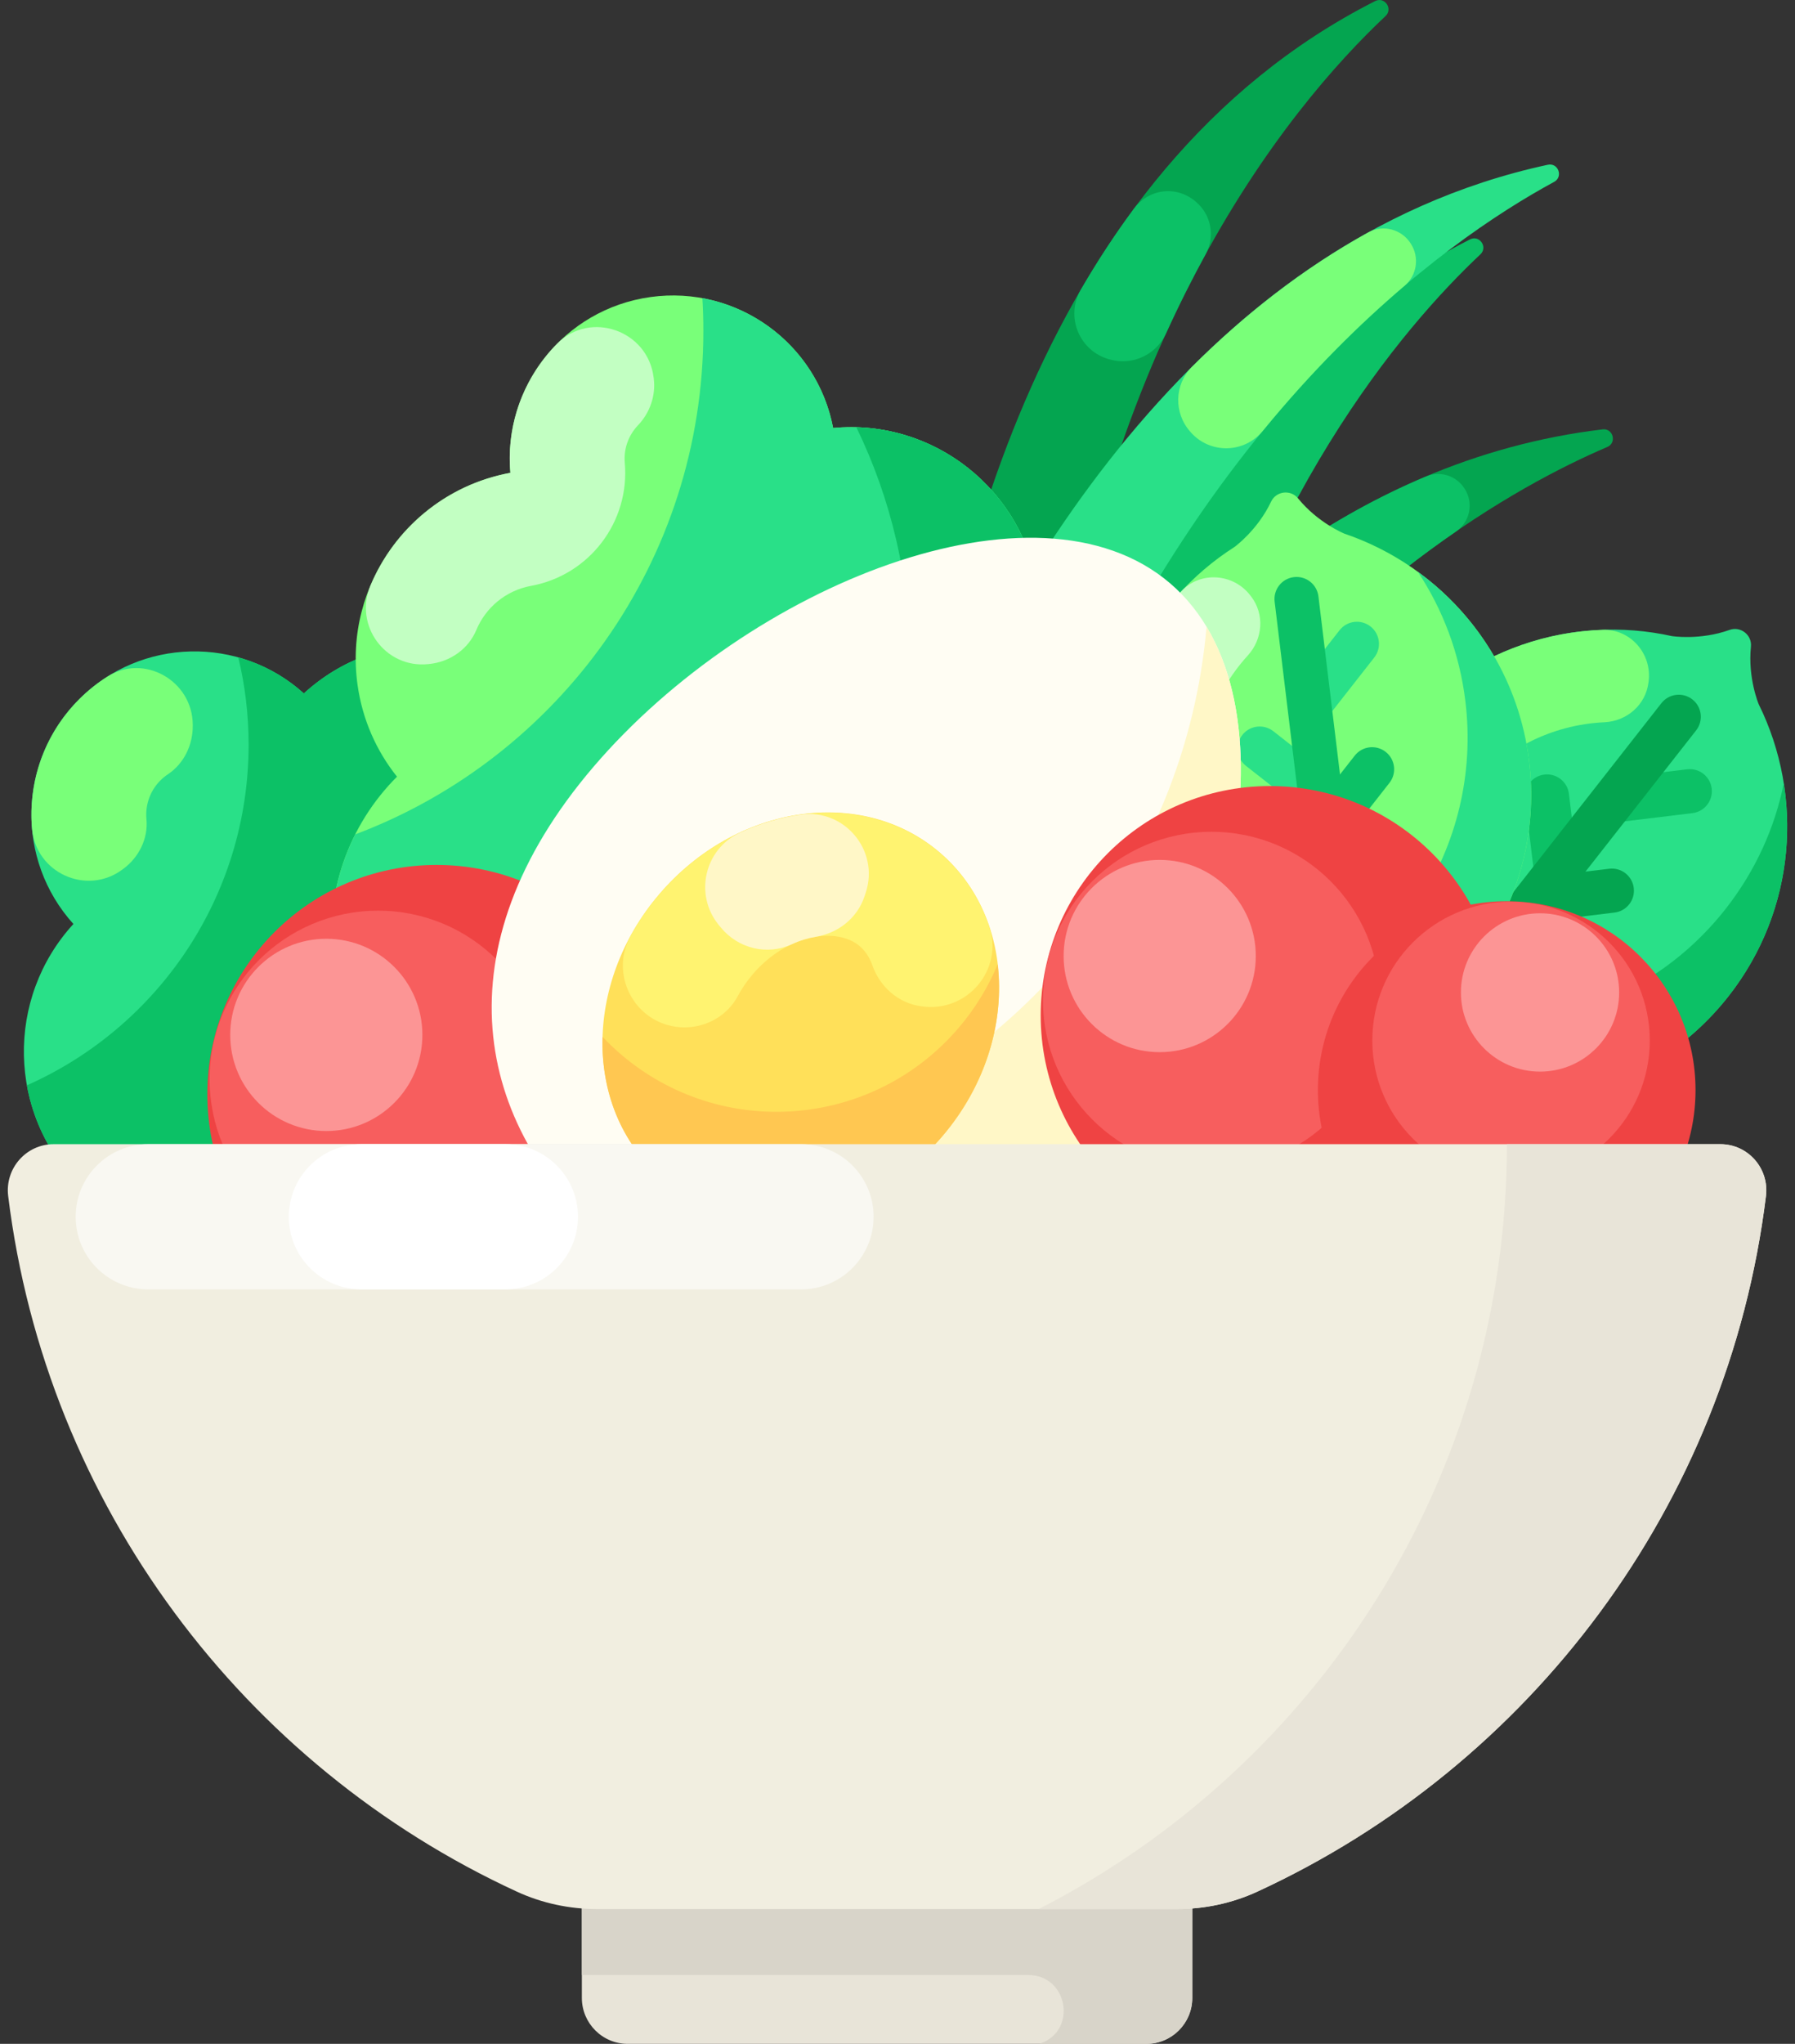 <svg width="58" height="66" viewBox="0 0 58 66" fill="none" xmlns="http://www.w3.org/2000/svg">
<rect x="0" y="0" width="58" height="66" fill="#333333" stroke="none"/>
<path d="M44.433 0.035C33.539 5.559 30.578 19.067 29.757 26.114H33.769C35.159 11.197 41.685 3.415 44.77 0.518C45.019 0.283 44.739 -0.121 44.433 0.035V0.035Z" fill="#04A550"/>
<path d="M37.677 10.764C38.092 9.851 38.522 8.999 38.958 8.205C39.266 7.643 39.141 6.944 38.654 6.527L38.635 6.51C38.016 5.98 37.122 6.088 36.637 6.743C36.012 7.587 35.441 8.463 34.921 9.36C34.414 10.232 34.88 11.346 35.854 11.606C35.865 11.609 35.875 11.612 35.886 11.614C36.611 11.808 37.366 11.447 37.677 10.764V10.764Z" fill="#0CC166"/>
<path d="M47.498 7.731C39.872 11.598 36.135 19.377 34.296 26.114H38.112C40.565 16.132 45.332 10.565 47.834 8.214C48.084 7.98 47.804 7.576 47.498 7.731V7.731Z" fill="#0CC166"/>
<path d="M51.784 13.865C43.536 14.851 37.467 20.565 33.425 26.114H37.927C43.307 18.863 49.008 15.684 51.934 14.434C52.249 14.3 52.124 13.824 51.784 13.865V13.865Z" fill="#04A550"/>
<path d="M46.088 15.383C44.549 16.029 43.109 16.836 41.765 17.757C41.138 18.187 40.979 19.046 41.404 19.677C41.41 19.685 41.416 19.694 41.421 19.702C41.891 20.399 42.87 20.523 43.496 19.962C44.737 18.85 45.935 17.926 47.051 17.16C47.495 16.855 47.62 16.257 47.336 15.799L47.326 15.784C47.067 15.366 46.541 15.192 46.088 15.383V15.383Z" fill="#0CC166"/>
<path d="M50.014 5.32C38.479 7.803 32.208 19.375 29.463 26.114H33.724C38.888 13.275 46.651 7.806 50.217 5.873C50.518 5.71 50.35 5.248 50.014 5.32V5.32Z" fill="#29E088"/>
<path d="M44.213 7.504C42.079 8.683 40.186 10.18 38.514 11.846C37.94 12.419 37.922 13.342 38.464 13.945C38.471 13.954 38.479 13.962 38.486 13.97C39.11 14.665 40.208 14.639 40.8 13.917C42.377 11.991 43.945 10.449 45.389 9.224C45.783 8.889 45.869 8.316 45.593 7.879L45.583 7.863C45.291 7.403 44.69 7.241 44.213 7.504V7.504Z" fill="#79FF79"/>
<path d="M56.826 22.737L56.826 22.737C56.826 22.737 56.472 21.894 56.576 20.883C56.615 20.504 56.243 20.213 55.885 20.341C54.928 20.684 54.025 20.541 54.025 20.541L54.024 20.541C50.789 19.825 47.282 20.954 45.102 23.735C42.51 27.043 42.632 31.61 45.143 34.758C48.799 36.444 53.263 35.472 55.856 32.164C58.036 29.383 58.294 25.708 56.826 22.737V22.737Z" fill="#29E088"/>
<path d="M49.901 25.012C50.292 24.965 50.648 25.243 50.695 25.634L50.93 27.574L49.686 29.16L49.28 25.805C49.232 25.415 49.511 25.059 49.901 25.012Z" fill="#0CC166"/>
<path d="M55.856 32.163C53.262 35.472 48.797 36.444 45.143 34.758C44.47 33.916 43.971 32.973 43.648 31.98C47.713 34.092 52.836 33.079 55.764 29.343C56.726 28.116 57.347 26.729 57.637 25.297C58.011 27.646 57.44 30.141 55.856 32.163V32.163Z" fill="#0CC166"/>
<path d="M55.308 25.464C55.261 25.073 54.906 24.795 54.515 24.842L52.575 25.077L51.331 26.664L54.686 26.257C55.077 26.21 55.355 25.855 55.308 25.464Z" fill="#0CC166"/>
<path d="M44.835 35.151C44.525 34.908 44.471 34.46 44.713 34.15L53.683 22.707C53.926 22.397 54.374 22.343 54.684 22.585C54.994 22.828 55.048 23.276 54.805 23.586L45.835 35.029C45.593 35.339 45.145 35.394 44.835 35.151Z" fill="#04A550"/>
<path d="M50.274 31.886C50.226 31.495 49.871 31.217 49.48 31.264L47.541 31.499L46.297 33.086L49.652 32.679C50.043 32.632 50.321 32.277 50.274 31.886Z" fill="#04A550"/>
<path d="M52.79 28.675C52.743 28.284 52.388 28.006 51.997 28.053L50.057 28.288L48.813 29.875L52.169 29.468C52.559 29.421 52.838 29.066 52.79 28.675Z" fill="#04A550"/>
<path d="M47.385 28.224C47.776 28.177 48.131 28.455 48.178 28.846L48.413 30.786L47.17 32.372L46.763 29.017C46.716 28.627 46.994 28.271 47.385 28.224Z" fill="#04A550"/>
<path d="M44.98 31.272C44.99 31.27 45 31.268 45.009 31.266C45.74 31.128 46.267 30.465 46.204 29.724C46.079 28.276 46.492 26.791 47.447 25.573C48.518 24.206 50.142 23.401 51.839 23.323C52.563 23.29 53.171 22.766 53.264 22.048C53.266 22.034 53.268 22.02 53.27 22.007C53.385 21.113 52.685 20.307 51.785 20.338C50.895 20.369 50.012 20.532 49.169 20.826C47.613 21.367 46.192 22.344 45.102 23.734C43.655 25.58 43.054 27.817 43.241 29.98C43.315 30.838 44.135 31.432 44.98 31.272V31.272Z" fill="#79FF79"/>
<path d="M43.43 17.229V17.228C43.43 17.228 42.584 16.883 41.943 16.094C41.702 15.799 41.233 15.856 41.071 16.2C40.636 17.119 39.897 17.656 39.897 17.656V17.657C37.102 19.438 35.42 22.716 35.846 26.224C36.351 30.396 39.667 33.539 43.669 33.989C47.446 32.597 49.916 28.752 49.41 24.581C48.985 21.072 46.569 18.291 43.43 17.229V17.229Z" fill="#79FF79"/>
<path d="M49.409 24.579C49.915 28.754 47.445 32.598 43.669 33.989C42.598 33.87 41.578 33.555 40.648 33.083C45.016 31.701 47.921 27.362 47.35 22.649C47.163 21.102 46.621 19.682 45.813 18.465C47.739 19.861 49.1 22.029 49.409 24.579V24.579Z" fill="#29E088"/>
<path d="M44.284 20.23C43.974 19.987 43.526 20.041 43.284 20.351L42.078 21.889L42.321 23.891L44.406 21.231C44.648 20.921 44.594 20.473 44.284 20.23Z" fill="#29E088"/>
<path d="M40.142 23.733C40.385 23.423 40.833 23.369 41.143 23.612L42.681 24.817L42.923 26.819L40.263 24.734C39.954 24.491 39.899 24.043 40.142 23.733V23.733Z" fill="#29E088"/>
<path d="M40.633 27.784C40.876 27.474 41.324 27.42 41.634 27.663L43.172 28.868L43.414 30.869L40.755 28.785C40.445 28.542 40.39 28.094 40.633 27.784V27.784Z" fill="#29E088"/>
<path d="M43.728 34.485C43.337 34.533 42.982 34.254 42.935 33.864L41.186 19.429C41.139 19.038 41.417 18.683 41.808 18.636C42.199 18.589 42.554 18.867 42.601 19.258L44.35 33.692C44.398 34.083 44.119 34.438 43.728 34.485V34.485Z" fill="#0CC166"/>
<path d="M45.266 28.331C44.956 28.088 44.508 28.142 44.265 28.452L43.06 29.99L43.302 31.991L45.387 29.331C45.63 29.021 45.575 28.573 45.266 28.331Z" fill="#0CC166"/>
<path d="M44.775 24.28C44.465 24.037 44.017 24.091 43.774 24.401L42.568 25.939L42.811 27.94L44.896 25.28C45.139 24.971 45.084 24.523 44.775 24.28V24.28Z" fill="#0CC166"/>
<path d="M41.088 31.639C41.094 31.63 41.099 31.622 41.105 31.614C41.524 30.999 41.428 30.157 40.859 29.679C39.747 28.743 38.989 27.401 38.803 25.864C38.594 24.14 39.173 22.423 40.318 21.168C40.806 20.633 40.866 19.832 40.424 19.258C40.415 19.247 40.407 19.236 40.398 19.225C39.849 18.512 38.783 18.436 38.169 19.095C37.561 19.746 37.053 20.486 36.664 21.29C35.946 22.773 35.632 24.468 35.845 26.222C36.127 28.55 37.284 30.557 38.946 31.955C39.604 32.509 40.603 32.349 41.088 31.639V31.639Z" fill="#C2FFC2"/>
<path d="M19.852 25.387C19.591 24.358 19.059 23.384 18.254 22.578C15.934 20.259 12.213 20.197 9.818 22.392C7.748 20.522 4.553 20.584 2.559 22.578C0.564 24.573 0.502 27.768 2.372 29.837C0.178 32.232 0.239 35.954 2.559 38.273C3.364 39.078 4.339 39.611 5.368 39.872C5.065 42.037 5.745 44.313 7.41 45.978C10.227 48.795 14.794 48.795 17.611 45.978L25.958 37.631C28.775 34.814 28.775 30.247 25.958 27.43C24.293 25.764 22.017 25.084 19.852 25.387Z" fill="#29E088"/>
<path d="M25.958 37.631L17.611 45.979C14.794 48.794 10.226 48.794 7.409 45.979C5.744 44.313 5.064 42.036 5.367 39.872C4.338 39.611 3.363 39.078 2.559 38.274C1.644 37.359 1.082 36.23 0.868 35.047C5.088 33.18 8.033 28.957 8.033 24.046C8.033 23.075 7.918 22.131 7.7 21.227C8.466 21.439 9.192 21.828 9.817 22.392C12.213 20.197 15.934 20.259 18.254 22.579C19.058 23.384 19.591 24.359 19.852 25.387C22.016 25.084 24.293 25.764 25.959 27.43C28.774 30.247 28.774 34.814 25.958 37.631V37.631Z" fill="#0CC166"/>
<path d="M33.117 22.262C33.53 21.284 33.693 20.186 33.537 19.058C33.085 15.809 30.154 13.515 26.92 13.821C26.398 11.081 23.812 9.204 21.018 9.592C18.224 9.98 16.248 12.491 16.491 15.269C13.296 15.856 11.101 18.861 11.552 22.11C11.709 23.238 12.165 24.251 12.828 25.08C11.281 26.624 10.451 28.85 10.774 31.182C11.322 35.128 14.966 37.883 18.912 37.335L30.604 35.711C34.55 35.163 37.304 31.52 36.757 27.574C36.432 25.242 35.027 23.327 33.117 22.262V22.262Z" fill="#79FF79"/>
<path d="M30.603 35.71L18.911 37.334C14.964 37.882 11.322 35.127 10.774 31.182C10.565 29.674 10.838 28.209 11.478 26.944C18.052 24.471 22.727 18.124 22.727 10.687C22.727 10.331 22.717 9.977 22.695 9.627C24.786 10.01 26.505 11.641 26.92 13.82C30.155 13.514 33.084 15.807 33.536 19.057C33.693 20.185 33.53 21.283 33.117 22.263C35.028 23.325 36.432 25.241 36.757 27.573C37.304 31.52 34.549 35.162 30.603 35.71Z" fill="#29E088"/>
<path d="M30.603 35.71L18.911 37.334C18.903 37.335 18.894 37.337 18.885 37.337C25.073 34.683 29.407 28.533 29.407 21.373C29.407 18.657 28.783 16.086 27.67 13.796C30.597 13.877 33.119 16.059 33.536 19.056C33.693 20.184 33.53 21.283 33.117 22.262C35.028 23.325 36.432 25.241 36.757 27.573C37.304 31.52 34.55 35.162 30.603 35.71V35.71Z" fill="#0CC166"/>
<path d="M14.107 42.745C18.198 42.745 21.515 39.429 21.515 35.337C21.515 31.246 18.198 27.93 14.107 27.93C10.016 27.93 6.699 31.246 6.699 35.337C6.699 39.429 10.016 42.745 14.107 42.745Z" fill="#EF4343"/>
<path d="M12.216 40.293C15.223 40.293 17.66 37.856 17.66 34.85C17.66 31.844 15.223 29.407 12.216 29.407C9.21 29.407 6.773 31.844 6.773 34.85C6.773 37.856 9.21 40.293 12.216 40.293Z" fill="#F75E5E"/>
<path d="M10.544 36.523C12.258 36.523 13.648 35.133 13.648 33.419C13.648 31.704 12.258 30.314 10.544 30.314C8.829 30.314 7.439 31.704 7.439 33.419C7.439 35.133 8.829 36.523 10.544 36.523Z" fill="#FC9595"/>
<path d="M34.841 38.16C29.827 44.02 23.978 43.76 19.653 40.06C15.328 36.359 14.165 30.621 19.178 24.76C24.192 18.899 33.484 15.136 37.809 18.836C42.134 22.536 39.855 32.299 34.841 38.16V38.16Z" fill="#FFFDF3"/>
<path d="M34.841 38.159C29.827 44.019 23.978 43.759 19.652 40.059C18.783 39.316 18.042 38.49 17.453 37.598C23.643 38.377 30.091 36.128 34.451 31.032C37.154 27.872 38.651 24.088 38.986 20.238C41.609 24.604 39.312 32.933 34.841 38.159Z" fill="#FFF7C7"/>
<path d="M30.446 36.69C32.927 33.79 32.891 29.689 30.367 27.53C27.842 25.371 23.785 25.972 21.305 28.872C18.824 31.772 18.86 35.873 21.384 38.032C23.909 40.191 27.966 39.59 30.446 36.69Z" fill="#FFE059"/>
<path d="M30.445 36.697C27.963 39.598 23.907 40.197 21.382 38.038C20.056 36.904 19.417 35.233 19.47 33.483C19.654 33.677 19.851 33.865 20.059 34.043C23.308 36.823 28.194 36.443 30.974 33.193C31.513 32.562 31.933 31.869 32.236 31.143C32.457 32.995 31.86 35.042 30.445 36.697V36.697Z" fill="#FFC751"/>
<path d="M27.783 30.556C27.962 30.709 28.099 30.921 28.188 31.172C28.434 31.871 29.026 32.392 29.76 32.494L29.799 32.499C31.248 32.7 32.433 31.313 31.966 29.926C31.658 29.012 31.124 28.187 30.365 27.538C27.841 25.378 23.785 25.979 21.305 28.878C20.94 29.304 20.63 29.756 20.374 30.224C19.646 31.556 20.608 33.181 22.126 33.175C22.837 33.172 23.505 32.794 23.839 32.166C23.967 31.927 24.127 31.689 24.323 31.46C25.448 30.145 27.049 29.928 27.783 30.556V30.556Z" fill="#FFF370"/>
<path d="M27.937 28.936C27.95 28.898 27.962 28.86 27.975 28.822C28.42 27.466 27.291 26.108 25.877 26.304C25.209 26.397 24.541 26.595 23.899 26.894C22.759 27.426 22.427 28.893 23.222 29.866C23.245 29.895 23.268 29.923 23.292 29.951C23.845 30.627 24.787 30.862 25.579 30.494C25.84 30.373 26.102 30.293 26.354 30.252C27.088 30.132 27.706 29.643 27.937 28.936Z" fill="#FFF7C7"/>
<path d="M41.035 40.199C45.126 40.199 48.443 36.882 48.443 32.791C48.443 28.699 45.126 25.383 41.035 25.383C36.944 25.383 33.627 28.699 33.627 32.791C33.627 36.882 36.944 40.199 41.035 40.199Z" fill="#EF4343"/>
<path d="M39.144 37.746C42.15 37.746 44.587 35.309 44.587 32.303C44.587 29.297 42.15 26.86 39.144 26.86C36.138 26.86 33.701 29.297 33.701 32.303C33.701 35.309 36.138 37.746 39.144 37.746Z" fill="#F75E5E"/>
<path d="M37.472 33.976C39.187 33.976 40.577 32.586 40.577 30.872C40.577 29.157 39.187 27.768 37.472 27.768C35.758 27.768 34.368 29.157 34.368 30.872C34.368 32.586 35.758 33.976 37.472 33.976Z" fill="#FC9595"/>
<path d="M48.685 41.303C52.054 41.303 54.786 38.572 54.786 35.202C54.786 31.833 52.054 29.102 48.685 29.102C45.315 29.102 42.584 31.833 42.584 35.202C42.584 38.572 45.315 41.303 48.685 41.303Z" fill="#EF4343"/>
<path d="M48.825 38.083C51.3 38.083 53.307 36.076 53.307 33.6C53.307 31.124 51.3 29.117 48.825 29.117C46.349 29.117 44.342 31.124 44.342 33.6C44.342 36.076 46.349 38.083 48.825 38.083Z" fill="#F75E5E"/>
<path d="M49.762 34.604C51.174 34.604 52.318 33.46 52.318 32.048C52.318 30.636 51.174 29.491 49.762 29.491C48.35 29.491 47.205 30.636 47.205 32.048C47.205 33.46 48.35 34.604 49.762 34.604Z" fill="#FC9595"/>
<path d="M37.04 66H20.285C19.465 66 18.801 65.336 18.801 64.516V60.584H38.525V64.516C38.525 65.336 37.86 66 37.04 66Z" fill="#E8E4D8"/>
<path d="M38.525 60.584H18.801V63.776H33.227C34.503 63.776 34.82 65.568 33.615 65.987C33.602 65.991 33.589 65.996 33.575 66H37.04C37.861 66 38.524 65.335 38.524 64.516L38.525 60.584Z" fill="#D8D4C9"/>
<path d="M0.264 38.621C1.498 48.623 7.892 57.025 16.7 61.084C17.515 61.46 18.404 61.647 19.302 61.647H38.024C38.922 61.647 39.811 61.46 40.626 61.084C49.434 57.025 55.828 48.623 57.062 38.621C57.171 37.733 56.484 36.947 55.589 36.947H1.737C0.842 36.947 0.155 37.733 0.264 38.621V38.621Z" fill="#F1EEE0"/>
<path d="M57.061 38.621C55.828 48.623 49.433 57.025 40.626 61.084C39.811 61.459 38.922 61.647 38.024 61.647H33.56C42.542 57.062 48.691 47.723 48.691 36.948H55.589C56.484 36.948 57.171 37.733 57.061 38.621V38.621Z" fill="#E8E4D8"/>
<path d="M25.884 41.636H4.789C3.495 41.636 2.445 40.586 2.445 39.291C2.445 37.997 3.495 36.947 4.789 36.947H25.884C27.179 36.947 28.228 37.997 28.228 39.291C28.228 40.586 27.179 41.636 25.884 41.636Z" fill="#F9F8F2"/>
<path d="M16.331 36.947H11.676C10.382 36.947 9.332 37.997 9.332 39.292C9.332 40.586 10.382 41.636 11.676 41.636H16.331C17.626 41.636 18.676 40.586 18.676 39.292C18.676 37.997 17.626 36.947 16.331 36.947Z" fill="white"/>
<path d="M13.866 21.442C14.534 21.376 15.132 20.965 15.39 20.345C15.691 19.624 16.338 19.069 17.162 18.918L17.163 18.918C19.045 18.572 20.356 16.851 20.188 14.945C20.148 14.483 20.314 14.049 20.612 13.736C21 13.33 21.194 12.776 21.124 12.219C21.122 12.206 21.121 12.194 21.119 12.182C20.929 10.668 19.074 10.017 18 11.1C16.943 12.168 16.351 13.674 16.491 15.268C14.401 15.652 12.74 17.071 11.968 18.916C11.432 20.196 12.449 21.584 13.829 21.446L13.866 21.442Z" fill="#C2FFC2"/>
<path d="M3.979 28.061C4.487 27.688 4.792 27.08 4.732 26.453C4.69 26.005 4.841 25.544 5.182 25.202C5.261 25.123 5.343 25.057 5.425 25.003C5.943 24.659 6.232 24.058 6.228 23.437C6.228 23.424 6.228 23.411 6.228 23.398C6.219 21.986 4.662 21.094 3.47 21.849C3.146 22.054 2.841 22.297 2.559 22.579C1.414 23.724 0.906 25.265 1.035 26.762C1.159 28.188 2.796 28.93 3.949 28.083L3.979 28.061Z" fill="#79FF79"/>
</svg>
